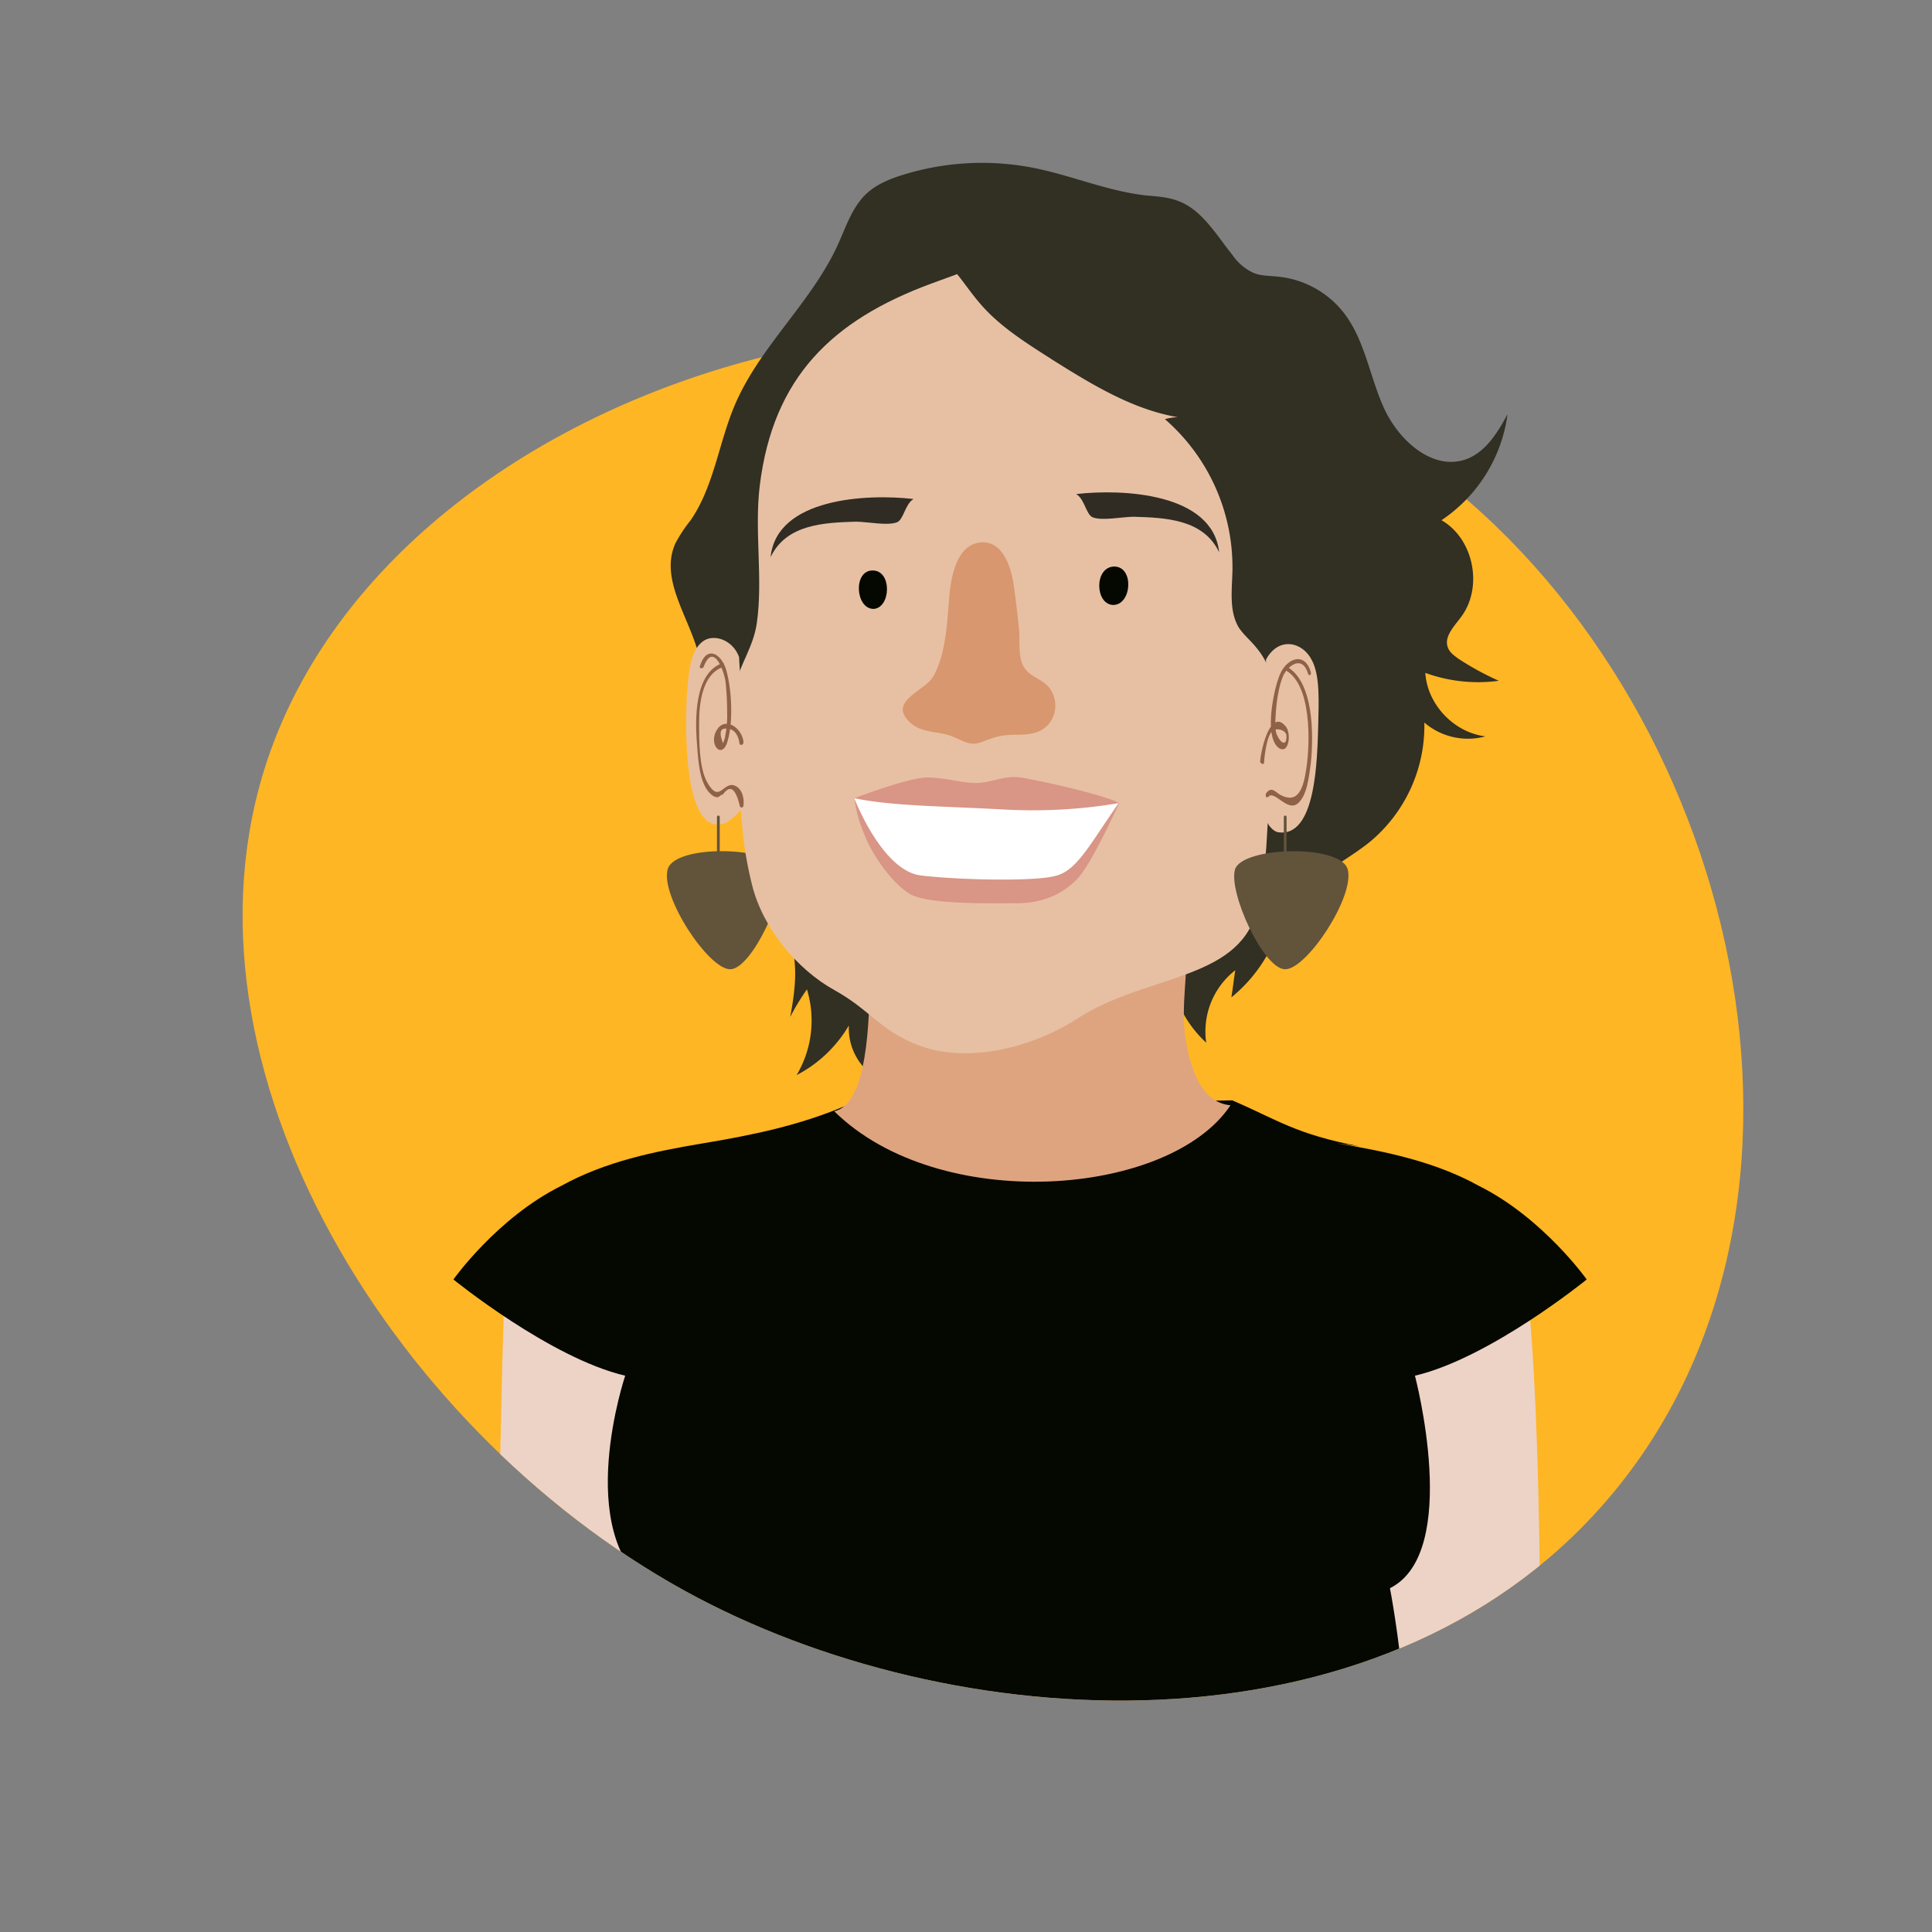 <?xml version="1.0" encoding="utf-8"?><svg id="Capa_1" data-name="Capa 1" xmlns="http://www.w3.org/2000/svg" xmlns:xlink="http://www.w3.org/1999/xlink" viewBox="0 0 700 700"><rect x="0" y="0" width="700" height="700" fill="#808080" stroke="none"/><defs><style>.cls-1,.cls-13{fill:none;}.cls-2{fill:#ffb624;}.cls-3{clip-path:url(#clip-path);}.cls-4{fill:#edd3c6;}.cls-5{fill:#050800;}.cls-6{fill:#322f23;}.cls-7{fill:#dea480;}.cls-8{fill:#62533b;}.cls-9{fill:#e7c0a3;}.cls-10{fill:#302c24;}.cls-11{fill:#8f6149;}.cls-12{fill:#d9976f;}.cls-13{stroke:#62533b;stroke-linecap:round;stroke-miterlimit:10;}.cls-14{fill:#d99586;}.cls-15{fill:#fff;}</style><clipPath id="clip-path"><path class="cls-1" d="M253,579C144.1,521.78,59.29,386.71,97,275,144.18,135.23,305-41,512,76c122.13,69,162.82,354.89,73,464.19C505,637.65,351.3,630.65,253,579Z"/></clipPath></defs><path class="cls-2" d="M253,579C144.1,521.78,59.29,386.71,97,275,144.18,135.23,371.07,67.85,511.35,165.4c115.17,80.1,163.47,265.49,73.7,374.79C505,637.65,351.3,630.65,253,579Z"/><g class="cls-3"><path class="cls-4" d="M182.81,465.1s-5.58,174,0,225.75H557.07s3.72-142.47-3.1-217.71S182.81,465.1,182.81,465.1Z"/><path class="cls-5" d="M507,690.85c9-53-3.4-115.41-3.4-115.41,26-13,9.06-77,9.06-77,27.16-6.36,62.24-34.86,62.24-34.86s-15.85-22.38-39.22-34c-15.88-8.76-33.66-12.39-51.45-15.37l8.45,1.16c-23.35-4.46-29.7-9.59-46.21-16.69l-140.53,2.15c-16.51,6.94-33.18,10.41-51,13.38s-35.57,6.61-51.44,15.37c-23.38,11.59-39.22,34-39.22,34s35.08,28.5,62.24,34.86c0,0-19,56.41,9,77,0,0-12.45,62.41-3.4,115.41Z"/><path class="cls-6" d="M314.56,388.32a21.23,21.23,0,0,1-7-16.78,47.16,47.16,0,0,1-18.94,18,38.64,38.64,0,0,0,3.75-31.07,83.57,83.57,0,0,0-6.07,10c2-10.54,3.4-22.15-1.78-31.61a78.72,78.72,0,0,1,49.11,29.29Z"/><path class="cls-6" d="M254,241.52c-2-15.36-15.72-30.36-9.29-44.65a52,52,0,0,1,5.54-8.39c8.57-12.51,10.18-28.4,16.25-42.33,9.11-20.9,27.5-36.61,37-57.33,2.85-6.25,5-13,9.64-17.86,3.93-4.11,9.47-6.25,14.83-7.86a96.61,96.61,0,0,1,46.25-2.32c13.75,2.68,26.79,8.39,40.72,10,3.75.36,7.68.54,11.25,1.79,9.11,3,14.29,12.32,20.36,19.82a18.65,18.65,0,0,0,7.5,6.43c2.86,1.25,6.08,1.07,9.11,1.43a34.54,34.54,0,0,1,23.4,12.68c8,10,9.64,23.58,15,35.18s17.68,22.69,29.83,18.22c7-2.68,11.25-9.64,14.82-16.25a55,55,0,0,1-23.93,38.4c11.78,6.78,15.18,24.46,7,35.18-2.5,3.39-6.25,7.14-4.64,11.07.71,1.79,2.32,2.86,3.75,3.93a104.53,104.53,0,0,0,14.64,8,56.05,56.05,0,0,1-26.61-2.86c.72,11.43,10.36,21.61,21.79,23a24.2,24.2,0,0,1-22.14-5,54.7,54.7,0,0,1-19.47,43c-7.14,5.89-15.9,10-22.33,16.79A38,38,0,0,0,464,351.36c-.53-3.93-1.07-7.86-1.78-11.79a54,54,0,0,1-16.07,21.79c.53-3.22.89-6.61,1.42-9.83a28.13,28.13,0,0,0-10.53,26.26,41.92,41.92,0,0,1-13-37.33"/><path class="cls-7" d="M315.1,353.14c0,17.15-.9,47.15-12.86,49.47,38,37.51,121.44,31.08,143.59-2.14-11.07-1.07-14.83-14.29-16.43-25.18-1.43-10.9.89-22,.53-33.22"/><path class="cls-8" d="M241.87,315.1c2.32-9.47,38.58-8.39,40.9,0s-10.36,36.08-18.22,36.08S239.37,324.92,241.87,315.1Z"/><path class="cls-9" d="M337.42,102.75C301.52,116,280.09,136.68,275.27,176c-2,16.61,1.25,33.58-1.07,49.83-1.25,8.58-6.07,14.83-8,22.86-2.32,9.29.18,20.18,1.07,29.47,1.61,17,1.07,25.72,5.18,42.33,3.93,16.07,16.61,30.9,29.83,38.22,12.86,7.14,15.71,13.75,29.11,19.46,18.93,8,43.58.9,58.93-9.1,24.29-15.9,57.69-13.58,64.83-38.4,3.93-13.57,4.29-33.22,4.83-53.58.53-16.79,1.78-18,.35-32.5-1.6-16.61-4.28-28.4-4.46-45.55-.18-15.71-.36-50-7.86-64.11-16.25-31.08-69.83-35.36-100.91-35.72"/><path class="cls-5" d="M316.17,206.69c-7.15,0-6.25,13.93.35,13.93C322.78,220.27,323.31,206.69,316.17,206.69Z"/><path class="cls-5" d="M403.32,219.19c6.79,0,7.68-13.93.36-13.93C396.36,205.44,396.71,219,403.32,219.19Z"/><path class="cls-10" d="M441.72,200.09c-5.71-12-19.47-12.51-30.9-12.86-4.1,0-11.61,1.6-15,.17-2.32-1.07-2.86-6.6-5.89-8.39C406.89,177.05,439.4,178.65,441.72,200.09Z"/><path class="cls-10" d="M279.2,201.87c5.71-12,19.47-12.5,30.9-12.86,4.1,0,11.6,1.61,15,.18,2.32-1.07,2.86-6.61,5.89-8.39C314,178.83,281.34,180.44,279.2,201.87Z"/><path class="cls-9" d="M267.77,238c-2.32-6.25-9.29-8.58-13.22-5.54-4.82,3.57-5.18,12.86-5.71,20.36-.72,14.65-.54,50.72,13.93,45.36,1.61-.71,6.78-4.82,8-8.21"/><path class="cls-11" d="M269.38,291.88c.35-3.21-.72-6.43-3.4-7.32-4.11-1.25-5.36,6.79-9.82-1.25-2.86-5.18-2.86-15-2.86-21.25,0-7.68,1.25-17.68,8.57-20.36.72-.36.54-1.79-.17-1.43-10,3.57-10,19.82-9.11,30,.35,5.18.89,13,4.28,16.79,1.08,1.07,1.79,1.79,3.22,1.79.71-.18.89-.9,1.61-.9.35-.17.53-.53.71-.71,2.32-2.86,4.11-1.25,5.54,4.29,0,1.25,1.25,1.42,1.43.35Z"/><path class="cls-11" d="M269.38,268.84c-.54-5.35-7.15-9.64-10-3.75-2.5,5.18,2.5,10.18,4.29,3.22,2-6.79,1.43-18.22-.36-24.83-1.43-6.25-7.14-10.18-9.64-2.32-.54,1.07.71,1.25,1.25.54,3.57-9.65,7.68,2,8,5.71.35,3.57.53,7,.53,10.36a37.88,37.88,0,0,1-.71,8.93c0,.89-.54,1.61-.72,2.68-1.6-3.93-1.07-5.71,1.43-5.36,2.5,0,4.11,2.32,4.47,5.36.18.89,1.6.54,1.43-.54Z"/><path class="cls-12" d="M356.17,196.51c-8.93,0-11.43,11.08-12.14,18.76-.89,9.64-1.07,21.25-5.9,29.82-3,5.36-17.14,9.11-8,17,3.93,3.39,9.11,2.86,13.57,4.28,4.64,1.43,7.15,4.29,12,2.5,5-2,7.5-2.67,13-2.67,4.47,0,8.76-.54,11.61-4.29a10.59,10.59,0,0,0,.72-11.43c-2.32-4.29-7-4.64-9.65-8.22-2.68-3.39-1.78-10.18-2.14-14.11-.54-5-1.07-10-1.79-15C367.07,209.91,365.1,196.51,356.17,196.51Z"/><path class="cls-6" d="M461.54,251.16a27.06,27.06,0,0,0-6.43-16.61c-2-2.5-4.46-4.46-6.25-7.14-3.57-5.89-2.5-13.57-2.32-20.54a71.1,71.1,0,0,0-24.47-55,19.91,19.91,0,0,1,10.72,0c-18.75-1.25-35.72-11.6-51.61-21.61-9.47-6.07-19.29-12.14-26.44-20.71-3.21-3.75-5.89-7.86-9.1-11.61a62.22,62.22,0,0,0-20.36-16.25,205.13,205.13,0,0,1,43-3.93c9.46.18,19.11,1.07,28.22,3.75,12.14,3.57,23,10.18,33.57,17.14,8.4,5.54,16.79,11.43,24.11,18.4a99.16,99.16,0,0,1,21.43,30c12.51,26.61,12.86,57.33,11.43,86.62"/><path class="cls-9" d="M458.69,239c4.46-8.39,13.21-6.61,16.61.18,3,5.53,2.5,15,2.32,23.57-.36,12-.72,41.08-14.65,38.76-3-.54-7.5-7.68-3.93-12.86"/><path class="cls-11" d="M459.58,288.67c2.14-2.5,6.79,5.53,10.54,2.5,3.57-2.86,4.1-9.82,4.82-14.65,1.07-10.18,1.07-29.64-8.75-35-.72-.36-1.07.89-.54,1.25,9.47,5,9.11,25.72,7.68,35.54-1.07,7.32-3,13.39-9.82,9.47-1.79-1.25-2.86-2.68-4.64-.54-.72,1.07,0,2.14.71,1.43Z"/><path class="cls-11" d="M458,276.17c.18-2.68,1.07-10.36,3.4-11.61,1.25-.72,4.1-.18,4.64,1.61.18.53,0,2.5-.36,2.67-1.25,1.25-3.21-2.5-3.39-3.75a17.42,17.42,0,0,1-.18-4.28c.18-4.82.89-10.9,2.5-15.18,1.43-4.11,7.14-8.75,9.29-1.61.35,1.07,1.25.54,1.07-.36-2.14-7.68-8.57-5.18-11.07.36-2.15,4.46-6.25,22.86-.54,27,3.75,2.5,4.64-5.72,2.32-8-5.53-6.43-8.93,9.29-9.11,13,.36.89,1.61,1.07,1.43.18Z"/><path class="cls-8" d="M488.33,315.1c-2.32-9.47-38.57-8.39-40.89,0s10.35,36.08,18.21,36.08S490.83,324.92,488.33,315.1Z"/><line class="cls-13" x1="465.65" y1="295.99" x2="465.65" y2="315.1"/><line class="cls-13" x1="260.27" y1="295.99" x2="260.27" y2="315.1"/><path class="cls-14" d="M309.56,289.2s19.65-7.5,26.25-7.5,12.5,2,17.86,2,10.18-2.86,16.08-2S400.46,288,405.47,291c0,0-9.83,22-15.36,27.68-5.72,5.72-12.86,8.58-21.79,8.58s-31.61.53-38.4-3.22c-6.79-3.93-14.11-14.64-16.79-21.79A48.35,48.35,0,0,1,309.56,289.2Z"/><path class="cls-15" d="M405.29,291A187.2,187.2,0,0,1,364,293.31c-22.86-1.25-40.9-1.25-54.47-4.11,0,0,10,26.26,24.11,28,13.39,1.61,42,2.33,49.29,0C390.28,315.1,394.75,306.17,405.29,291Z"/></g></svg>
